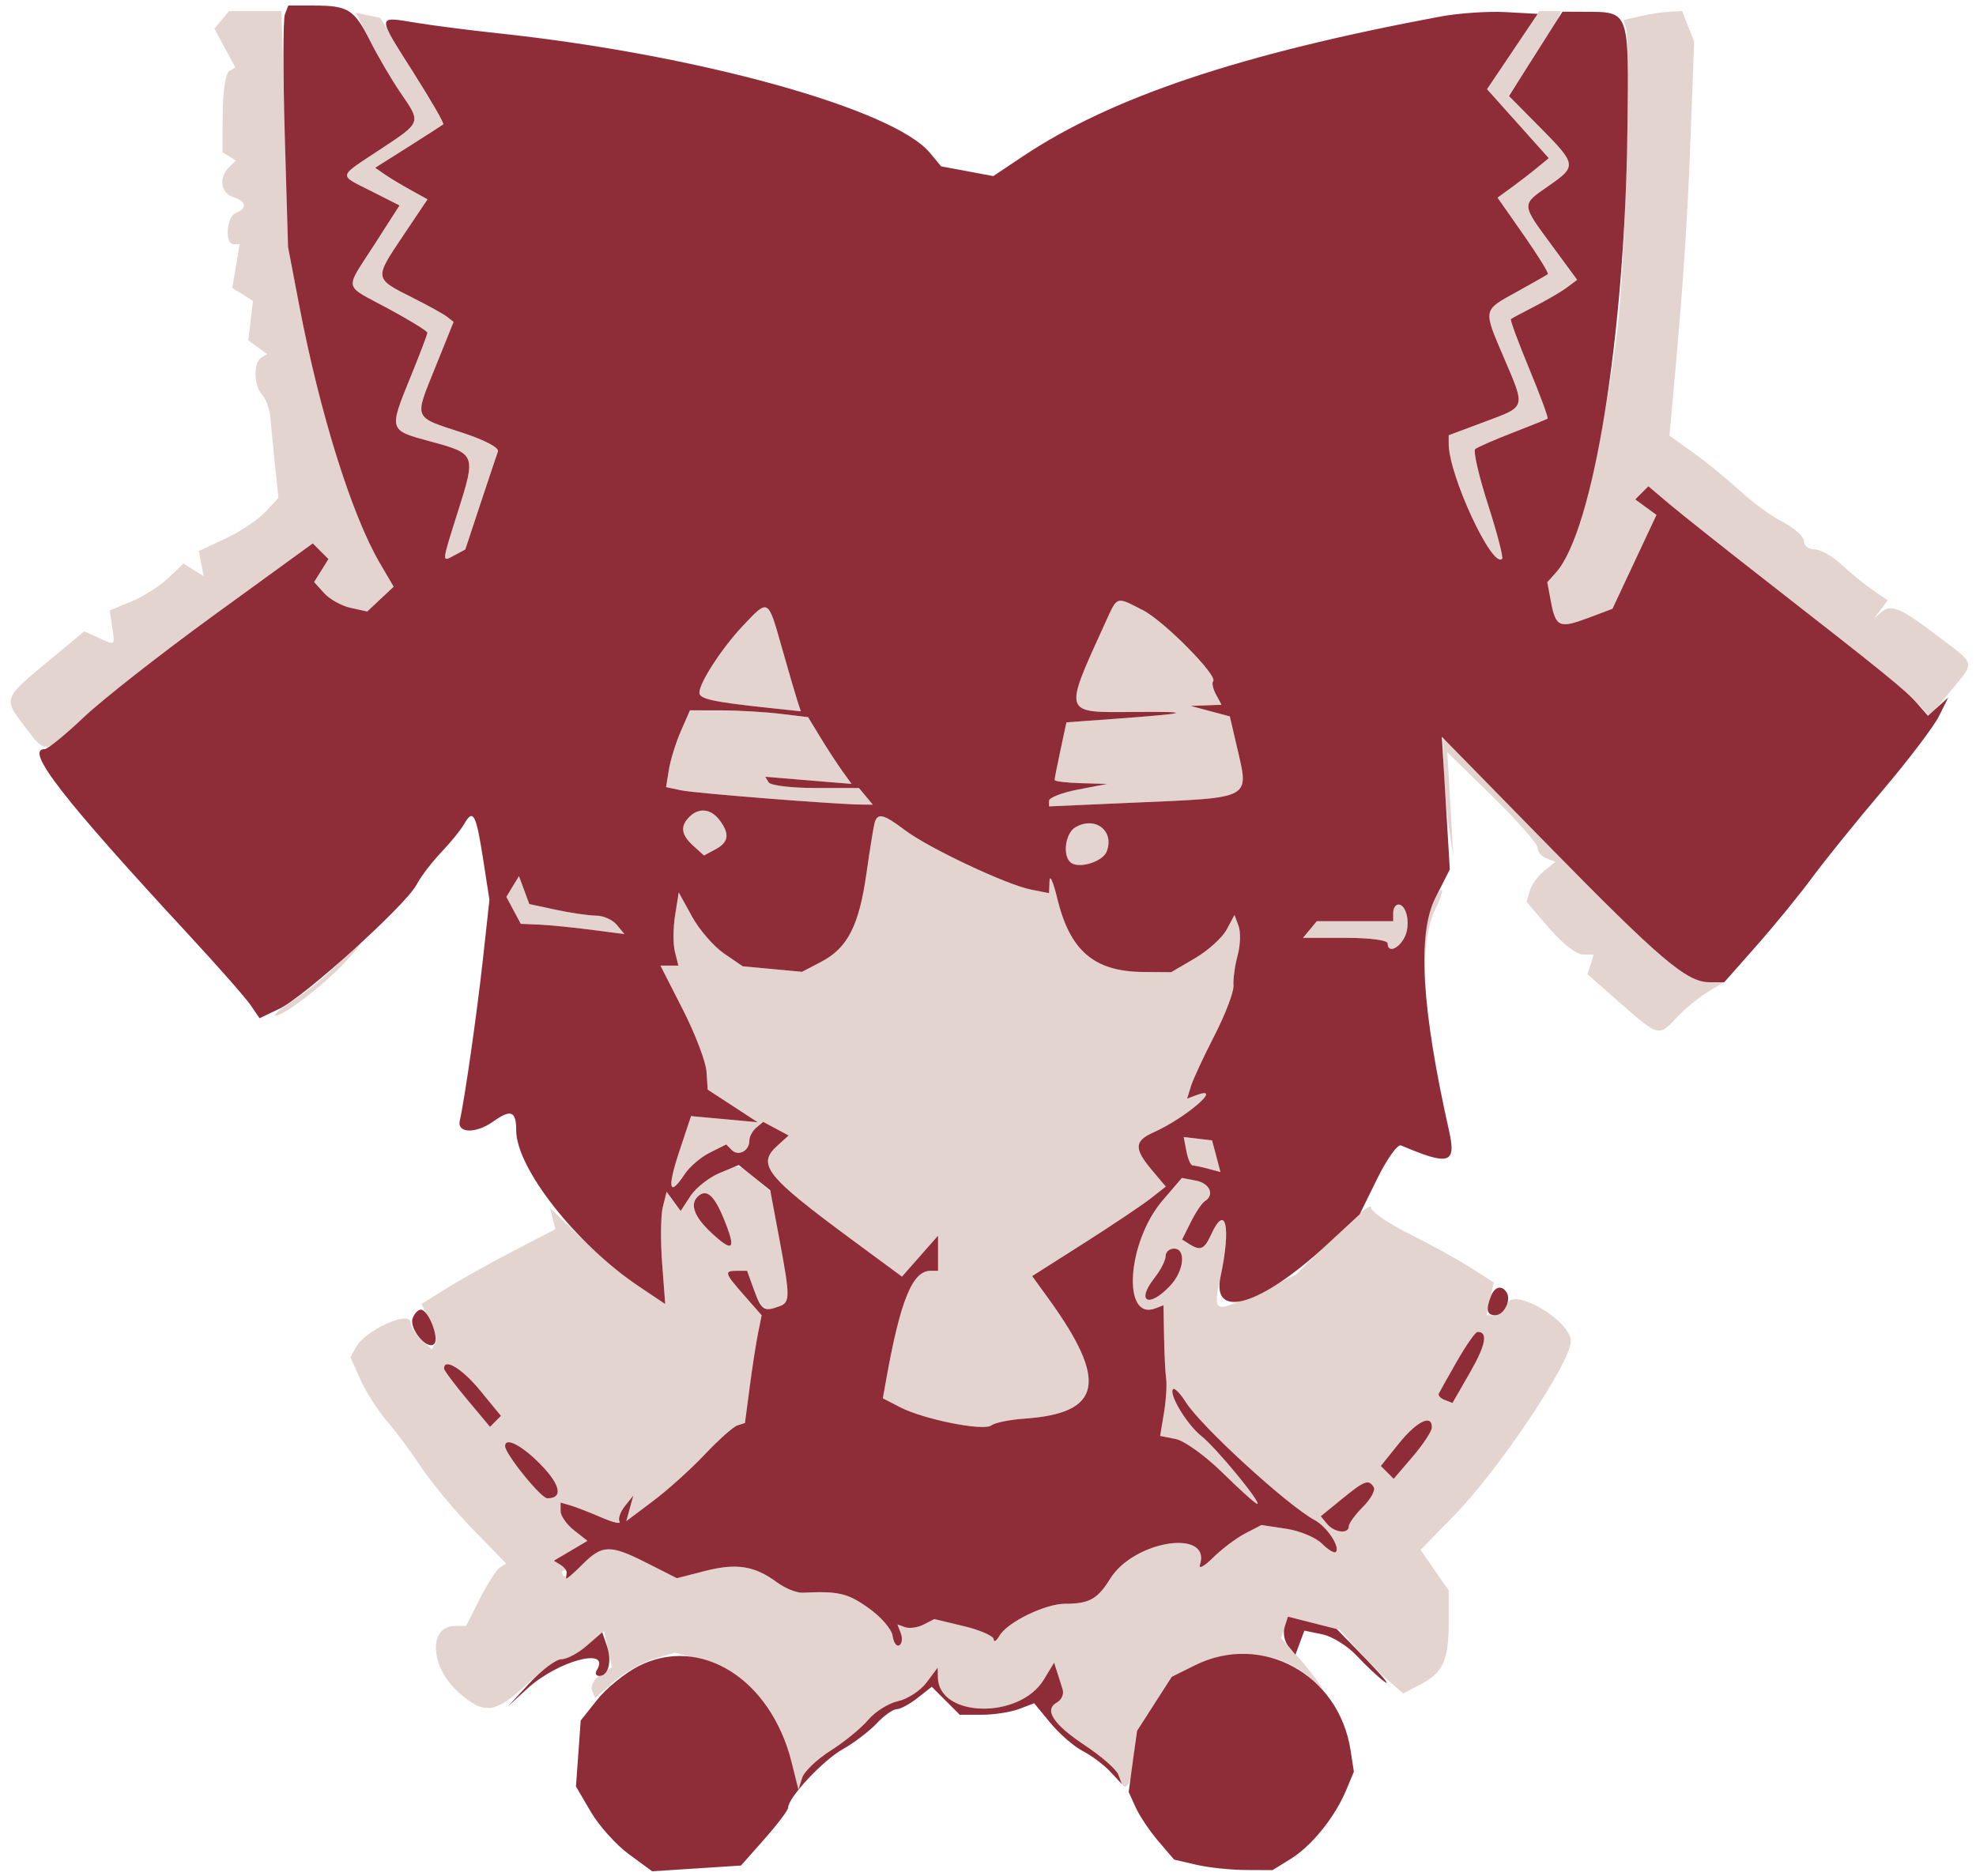 <svg xmlns="http://www.w3.org/2000/svg" width="356" height="338" viewBox="0 0 356 338" version="1.1"><path d="M 39.936 3.577 L 38.628 5.153 40.509 8.647 L 42.391 12.141 41.284 12.824 C 40.656 13.212, 40.155 16.518, 40.124 20.467 L 40.071 27.426 41.277 28.171 L 42.483 28.917 41.242 30.158 C 39.363 32.037, 39.753 34.787, 42 35.500 C 44.369 36.252, 44.597 37.557, 42.500 38.362 C 40.792 39.017, 40.428 44, 42.088 44 L 43.176 44 42.510 47.943 L 41.844 51.885 43.708 53.050 L 45.573 54.215 45.158 57.776 L 44.742 61.338 46.431 62.573 L 48.120 63.808 47.060 64.463 C 45.603 65.363, 45.726 69.569, 47.255 71.179 C 47.946 71.905, 48.616 73.850, 48.746 75.500 C 48.875 77.150, 49.248 81.023, 49.575 84.108 L 50.169 89.715 47.832 92.236 C 46.548 93.622, 43.320 95.779, 40.661 97.030 L 35.825 99.303 36.257 101.563 L 36.689 103.823 34.878 102.692 L 33.068 101.561 30.284 104.188 C 28.753 105.632, 25.761 107.529, 23.636 108.404 L 19.772 109.993 20.213 112.997 C 20.719 116.444, 20.852 116.345, 17.643 114.883 L 15.193 113.767 8.846 119.021 C 0.602 125.847, 0.597 125.859, 4.320 130.749 C 8.330 136.015, 7.928 136.071, 15.080 129.262 C 18.394 126.105, 29.036 117.763, 38.729 110.723 L 56.351 97.922 57.763 99.334 L 59.175 100.747 57.882 102.817 L 56.589 104.888 58.398 106.887 C 59.393 107.987, 61.548 109.181, 63.186 109.541 L 66.164 110.195 68.543 107.959 L 70.923 105.724 68.433 101.476 C 63.365 92.828, 57.638 74.523, 53.893 55 L 51.878 44.500 51.299 23.250 L 50.719 2 45.982 2 L 41.245 2 39.936 3.577 M 66.694 7.400 C 68.110 10.205, 70.559 14.381, 72.135 16.680 C 75.909 22.187, 75.988 21.966, 68.500 26.924 C 60.733 32.068, 60.868 31.393, 66.987 34.493 L 71.974 37.020 67.487 44.020 C 62.009 52.567, 61.705 51.159, 70 55.640 C 73.850 57.719, 76.998 59.664, 76.997 59.960 C 76.995 60.257, 75.645 63.809, 73.997 67.854 C 70.013 77.628, 69.974 77.500, 77.599 79.564 C 85.692 81.755, 85.750 81.900, 82.572 91.961 C 79.497 101.694, 79.528 101.323, 81.914 100.046 L 83.829 99.021 86.561 90.761 C 88.064 86.217, 89.483 81.984, 89.714 81.354 C 89.961 80.679, 87.332 79.292, 83.317 77.980 C 74.347 75.049, 74.604 75.663, 78.401 66.247 L 81.720 58.013 80.610 57.125 C 80 56.637, 77.169 55.067, 74.321 53.638 C 67.398 50.163, 67.412 50.249, 72.540 42.602 L 77.022 35.920 73.936 34.210 C 72.239 33.269, 70.118 31.990, 69.224 31.366 L 67.598 30.233 73.549 26.470 C 76.822 24.401, 79.655 22.581, 79.844 22.426 C 80.033 22.272, 77.558 17.884, 74.344 12.676 L 68.500 3.207 66.309 2.753 L 64.118 2.300 66.694 7.400 M 272.608 9.046 L 267.923 16.092 273.475 22.296 L 279.027 28.500 276.936 30.223 C 275.786 31.171, 273.710 32.773, 272.323 33.783 L 269.801 35.620 274.515 42.363 C 277.107 46.071, 279.064 49.238, 278.864 49.400 C 278.664 49.562, 276.138 51.001, 273.251 52.597 C 267.091 56.004, 267.167 55.606, 270.973 64.529 C 274.860 73.643, 274.995 73.197, 267.500 76 L 261 78.431 261 79.962 C 261 85.608, 268.835 102.499, 270.624 100.709 C 270.875 100.458, 269.727 96.041, 268.072 90.895 C 266.417 85.748, 265.386 81.262, 265.781 80.925 C 266.177 80.588, 269.200 79.266, 272.500 77.988 C 275.800 76.709, 278.642 75.560, 278.815 75.433 C 278.989 75.306, 277.506 71.277, 275.520 66.480 C 273.534 61.683, 272.042 57.642, 272.205 57.502 C 272.367 57.361, 274.300 56.326, 276.500 55.201 C 278.700 54.077, 281.321 52.541, 282.323 51.788 L 284.147 50.419 279.573 44.207 C 274.033 36.681, 274.047 36.933, 279 33.500 C 284.124 29.949, 284.078 29.647, 277.389 22.888 L 271.778 17.217 275.913 11.129 C 278.187 7.780, 280.310 4.356, 280.631 3.520 L 281.214 2 279.254 2 L 277.293 2 272.608 9.046 M 295.500 2.924 L 292.500 3.611 292.951 5.056 C 293.727 7.539, 293.038 39.860, 291.908 53.985 C 290.358 73.360, 284.395 98.637, 280.295 103.210 L 278.762 104.920 279.420 108.425 C 280.279 113.005, 280.951 113.297, 286.142 111.346 L 290.500 109.707 294.466 101.248 L 298.432 92.789 296.520 91.391 L 294.607 89.993 295.790 88.810 L 296.972 87.628 300.736 90.808 C 302.806 92.558, 310.575 98.727, 318 104.517 C 338.695 120.655, 343.201 124.306, 345.523 126.808 L 347.663 129.117 351.332 124.640 C 355.884 119.085, 356.061 119.926, 349.250 114.732 C 342.400 109.509, 340.676 108.774, 338.920 110.328 L 337.596 111.500 338.850 109.836 L 340.103 108.171 337.412 106.336 C 335.931 105.326, 333.399 103.263, 331.783 101.750 C 330.168 100.237, 327.981 99, 326.923 99 C 325.865 99, 325 98.334, 325 97.520 C 325 96.707, 323.313 95.169, 321.250 94.104 C 319.188 93.039, 315.700 90.503, 313.500 88.468 C 311.300 86.433, 307.536 83.358, 305.136 81.634 L 300.771 78.500 301.454 71 C 303.248 51.312, 303.999 40.154, 304.585 24.500 L 305.220 7.500 304.135 4.750 L 303.050 2 300.775 2.118 C 299.524 2.183, 297.150 2.546, 295.500 2.924 M 199.115 112.250 C 191.549 128.868, 191.398 128.398, 204.272 128.295 C 215.347 128.206, 214.401 128.546, 200.815 129.536 L 192.130 130.169 191.065 135.134 C 190.479 137.864, 190 140.301, 190 140.549 C 190 140.797, 192.137 141.059, 194.750 141.131 L 199.500 141.263 194.250 142.272 C 191.363 142.827, 189 143.738, 189 144.296 L 189 145.311 204.250 144.640 C 225.934 143.688, 225.072 144.168, 222.784 134.327 L 221.568 129.096 218.034 128.152 L 214.500 127.207 217.285 127.103 L 220.070 127 219.070 125.131 C 218.520 124.104, 218.292 123.041, 218.563 122.770 C 219.509 121.824, 209.693 111.884, 205.902 109.950 C 200.985 107.442, 201.362 107.314, 199.115 112.250 M 133.858 112.750 C 130.090 116.733, 126 123.017, 126 124.823 C 126 125.950, 128.391 126.475, 138.390 127.547 L 144.280 128.179 143.674 126.339 C 143.341 125.328, 142.081 121.013, 140.875 116.750 C 138.332 107.765, 138.489 107.855, 133.858 112.750 M 122.665 131.750 C 121.764 133.813, 120.796 136.927, 120.513 138.670 L 119.999 141.841 122.750 142.423 C 125.246 142.952, 150.887 144.970, 155.372 144.991 L 157.245 145 156 143.500 L 154.755 142 146.937 142 C 142.636 142, 138.837 141.545, 138.493 140.988 L 137.868 139.977 145.642 140.619 L 153.417 141.261 151.711 138.881 C 150.772 137.571, 149.011 134.864, 147.796 132.865 L 145.588 129.230 140.544 128.624 C 137.770 128.290, 132.981 128.013, 129.902 128.009 L 124.304 128 122.665 131.750 M 260.099 138.258 C 260.153 141.141, 260.568 145.975, 261.021 149 L 261.844 154.500 261.298 145.028 L 260.753 135.556 268.876 143.503 C 273.344 147.873, 277 152.037, 277 152.756 C 277 153.475, 277.730 154.343, 278.622 154.685 L 280.244 155.308 278.228 156.904 C 277.120 157.782, 275.946 159.400, 275.621 160.500 L 275.028 162.500 279.092 167.250 C 281.413 169.963, 284.009 172, 285.145 172 L 287.135 172 286.570 173.780 L 286.005 175.560 291.936 180.780 C 298.804 186.825, 298.875 186.843, 302.076 183.367 C 303.409 181.919, 305.850 179.895, 307.500 178.871 L 310.500 177.007 307.900 177.004 C 303.888 176.998, 299.016 172.845, 278.750 152.157 L 260 133.016 260.099 138.258 M 124.200 147.200 C 122.499 148.901, 122.708 150.426, 124.917 152.425 L 126.834 154.159 128.917 153.045 C 131.305 151.766, 131.504 150.247, 129.608 147.750 C 128.063 145.714, 125.905 145.495, 124.200 147.200 M 157.579 148.250 C 157.381 148.938, 156.714 153.070, 156.095 157.434 C 154.767 166.795, 152.697 170.839, 147.966 173.311 L 144.500 175.123 139.153 174.624 L 133.805 174.124 130.435 171.815 C 128.581 170.545, 125.989 167.550, 124.675 165.160 L 122.285 160.815 121.628 164.925 C 121.266 167.186, 121.251 170.152, 121.594 171.518 L 122.217 174 120.600 174 L 118.984 174 123.027 181.935 C 125.251 186.299, 127.167 191.329, 127.285 193.111 L 127.500 196.353 132 199.289 L 136.500 202.225 130.500 201.674 L 124.500 201.124 122.361 207.562 C 120.161 214.181, 120.567 215.837, 123.348 211.592 C 124.216 210.267, 126.256 208.520, 127.881 207.709 L 130.835 206.235 131.831 207.231 C 133.031 208.431, 135 207.396, 135 205.563 C 135 204.838, 135.564 203.777, 136.253 203.205 L 137.506 202.165 139.794 203.390 L 142.083 204.615 140.042 206.462 C 136.303 209.846, 137.967 211.942, 153.500 223.406 L 162.500 230.049 165.750 226.358 L 169 222.667 169 225.833 L 169 229 167.655 229 C 164.372 229, 162.210 234.318, 159.633 248.738 L 159.055 251.977 162.146 253.575 C 166.427 255.789, 177.237 257.941, 178.618 256.854 C 179.233 256.370, 181.933 255.822, 184.618 255.635 C 198.561 254.667, 199.691 248.918, 188.874 233.985 L 185.955 229.955 195.228 224.060 C 200.327 220.817, 205.744 217.187, 207.265 215.994 L 210.029 213.824 207.515 210.835 C 204.297 207.011, 204.346 205.614, 207.750 204.091 C 213.776 201.394, 220.675 195.376, 215.435 197.387 L 213.869 197.987 214.561 195.744 C 214.941 194.510, 216.860 190.374, 218.824 186.553 C 220.789 182.731, 222.322 178.681, 222.231 177.553 C 222.140 176.424, 222.474 174.004, 222.973 172.175 C 223.472 170.346, 223.549 167.955, 223.144 166.860 L 222.408 164.870 220.991 167.518 C 220.211 168.974, 217.644 171.297, 215.285 172.679 L 210.997 175.192 206.004 175.153 C 197.112 175.084, 192.766 171.364, 190.464 161.850 C 189.753 158.907, 189.132 157.501, 189.085 158.725 L 189 160.950 185.750 160.307 C 181.328 159.431, 167.286 152.812, 163.056 149.608 C 159.208 146.694, 158.103 146.421, 157.579 148.250 M 193.750 149.080 C 191.834 150.196, 191.372 154.494, 193.057 155.535 C 194.683 156.540, 198.707 155.205, 199.386 153.436 C 200.813 149.718, 197.307 147.008, 193.750 149.080 M 92.362 159.745 L 91.224 161.615 92.524 164.045 L 93.825 166.476 97.162 166.619 C 98.998 166.698, 103.200 167.114, 106.500 167.543 L 112.500 168.324 111.128 166.662 C 110.373 165.748, 108.707 165, 107.427 165 C 106.146 165, 102.906 164.530, 100.226 163.955 L 95.355 162.910 94.427 160.393 L 93.500 157.876 92.362 159.745 M 257.590 163.801 L 255.867 167.622 256.259 172.061 L 256.651 176.500 256.825 171.700 C 256.921 169.061, 257.708 165.531, 258.574 163.857 C 259.439 162.184, 259.960 160.626, 259.730 160.397 C 259.501 160.167, 258.538 161.699, 257.590 163.801 M 251 164.500 L 251 166 244.122 166 L 237.245 166 236 167.500 L 234.755 169 242.378 169 C 246.793 169, 250 169.421, 250 170 C 250 171.733, 251.884 171.086, 253.020 168.962 C 254.181 166.794, 253.489 163, 251.933 163 C 251.420 163, 251 163.675, 251 164.500 M 60.946 173.630 C 59.051 175.626, 55.499 178.551, 53.054 180.130 C 50.609 181.708, 49.079 183, 49.654 183 C 51.170 183, 57.945 177.832, 61.946 173.624 C 63.842 171.631, 65.167 170, 64.892 170 C 64.617 170, 62.842 171.633, 60.946 173.630 M 213.745 207.446 C 214.013 208.851, 214.518 210.006, 214.867 210.014 C 215.215 210.021, 216.486 210.292, 217.691 210.615 L 219.881 211.202 219.124 208.351 L 218.368 205.500 215.812 205.196 L 213.257 204.892 213.745 207.446 M 129.325 211.459 C 127.579 212.219, 125.359 214.049, 124.390 215.527 L 122.630 218.214 121.365 216.484 L 120.100 214.754 119.414 217.487 C 119.037 218.990, 118.979 223.543, 119.286 227.605 L 119.845 234.989 115.172 231.856 C 112.603 230.133, 107.935 226.234, 104.799 223.192 L 99.098 217.660 99.579 219.580 L 100.060 221.500 92.362 225.500 C 88.128 227.700, 82.702 230.736, 80.304 232.246 L 75.944 234.991 77.513 238.025 C 78.376 239.694, 78.794 241.525, 78.442 242.095 L 77.801 243.130 75.901 241.410 C 74.855 240.464, 74 239.085, 74 238.345 C 74 235.984, 65.770 239.694, 64.105 242.804 L 63.142 244.602 64.940 248.617 C 65.928 250.824, 68.068 254.176, 69.696 256.065 C 71.323 257.954, 74.144 261.750, 75.965 264.500 C 77.786 267.250, 81.959 272.258, 85.238 275.629 L 91.202 281.757 90.082 282.449 C 89.466 282.830, 87.838 285.360, 86.464 288.071 L 83.966 293 82.018 293 C 77.085 293, 77.478 300.457, 82.651 304.999 C 87.252 309.038, 89.236 308.795, 94.897 303.500 C 97.543 301.025, 100.414 299, 101.277 299 C 102.140 299, 104.193 297.867, 105.840 296.481 L 108.833 293.963 109.542 297.192 L 110.251 300.421 108.188 301.791 C 107.043 302.551, 106.368 303.796, 106.672 304.588 L 107.220 306.014 110.593 303.052 C 112.449 301.423, 115.680 299.577, 117.773 298.950 L 121.579 297.810 125.561 298.882 C 134.336 301.245, 140.130 307.574, 142.605 317.500 L 143.852 322.500 144.503 320.401 C 144.861 319.246, 147.177 317.023, 149.648 315.461 C 152.119 313.899, 155.162 311.408, 156.410 309.925 C 157.657 308.443, 160.086 306.920, 161.808 306.542 C 163.530 306.164, 165.839 304.650, 166.938 303.177 L 168.937 300.500 168.968 302.250 C 169.100 309.546, 183.675 309.871, 188.051 302.676 L 189.914 299.612 190.457 301.306 C 190.756 302.238, 191.206 303.663, 191.458 304.474 C 191.711 305.284, 191.242 306.325, 190.418 306.786 C 188.031 308.122, 189.752 310.728, 195.570 314.590 C 198.505 316.539, 201.184 319.003, 201.521 320.067 C 202.589 323.432, 203.729 322.169, 204.218 317.078 L 204.691 312.156 207.914 307.134 L 211.136 302.112 215.384 300.056 C 222.170 296.771, 230.763 297.681, 235.880 302.226 L 238.439 304.500 237.020 302.500 C 236.239 301.400, 234.521 299.305, 233.203 297.844 L 230.806 295.188 231.420 293.253 L 232.034 291.318 236.696 292.502 L 241.359 293.685 244.429 297.113 C 246.118 298.998, 248.692 301.579, 250.148 302.848 L 252.796 305.157 255.868 303.568 C 259.981 301.441, 261 299.218, 261 292.369 L 261 286.608 258.464 282.947 L 255.927 279.287 261.921 273.162 C 269.991 264.914, 283 245.503, 283 241.708 C 283 237.937, 272.510 231.819, 271.500 235 C 271.151 236.100, 270.185 237, 269.353 237 L 267.841 237 268.488 234.055 L 269.135 231.110 264.817 228.360 C 262.443 226.848, 257.462 224.104, 253.750 222.263 C 250.037 220.422, 247 218.306, 247 217.561 C 247 216.816, 243.962 219.238, 240.250 222.942 L 233.500 229.677 226.672 232.927 C 218.641 236.749, 218.474 236.678, 219.902 230.020 C 221.827 221.046, 220.830 216.688, 218.182 222.500 C 216.972 225.155, 216.264 225.454, 214.236 224.167 L 212.972 223.364 214.549 220.202 C 215.417 218.463, 216.548 216.779, 217.063 216.461 C 218.879 215.339, 217.970 213.227, 215.465 212.749 L 212.930 212.264 209.461 216.317 C 203.052 223.804, 202.099 238.095, 208.164 235.767 L 209.618 235.210 209.717 240.855 C 209.771 243.960, 209.944 247.400, 210.099 248.500 C 210.255 249.600, 210.075 252.357, 209.699 254.627 L 209.016 258.753 211.838 259.318 C 213.404 259.631, 217.174 262.356, 220.309 265.441 C 223.415 268.498, 226.202 271, 226.502 271 C 227.429 271, 219.075 260.847, 216.446 258.779 C 213.848 256.735, 210.494 251.173, 211.346 250.320 C 211.618 250.049, 212.646 251.103, 213.630 252.663 C 216.397 257.049, 231.985 271.316, 236.860 273.925 C 239.056 275.101, 241.517 278.816, 240.664 279.669 C 240.391 279.943, 239.262 279.262, 238.155 278.155 C 237.049 277.049, 234.146 275.845, 231.704 275.478 L 227.263 274.812 224.361 276.313 C 222.765 277.139, 220.164 279.094, 218.581 280.657 C 216.999 282.221, 215.920 282.829, 216.183 282.009 C 218.297 275.413, 204.279 277.577, 199.996 284.507 C 197.733 288.169, 196.231 289, 191.878 289 C 188.306 289, 181.498 292.315, 180.084 294.743 C 179.521 295.709, 179.047 296.009, 179.030 295.410 C 179.014 294.810, 176.597 293.743, 173.661 293.039 L 168.321 291.758 166.411 292.744 C 165.360 293.286, 163.866 293.504, 163.091 293.228 L 161.681 292.727 162.297 294.332 C 162.636 295.214, 162.514 296.182, 162.028 296.483 C 161.541 296.784, 160.998 296.029, 160.821 294.807 C 160.642 293.563, 158.685 291.310, 156.381 289.694 C 152.629 287.062, 151.061 286.706, 144.560 287.006 C 143.494 287.055, 141.401 286.194, 139.911 285.092 C 135.927 282.147, 132.671 281.643, 127.005 283.095 L 121.948 284.391 116.624 281.696 C 109.906 278.294, 108.526 278.320, 104.930 281.916 C 103.326 283.520, 101.759 284.420, 101.448 283.916 C 101.137 283.412, 101.246 282.993, 101.691 282.985 C 102.136 282.976, 101.887 282.581, 101.139 282.107 L 99.778 281.244 102.809 279.454 L 105.841 277.663 103.420 275.759 C 102.089 274.712, 101 273.160, 101 272.311 L 101 270.767 102.750 271.275 C 103.713 271.554, 106.228 272.530, 108.341 273.443 C 110.453 274.356, 111.930 274.696, 111.623 274.199 C 111.315 273.701, 111.748 272.441, 112.584 271.397 L 114.104 269.500 113.466 271.809 L 112.828 274.118 117.664 270.481 C 120.324 268.481, 124.525 264.694, 127 262.067 C 129.475 259.440, 132.111 257.096, 132.857 256.859 L 134.214 256.429 135.062 249.964 C 135.529 246.409, 136.206 242.042, 136.567 240.260 L 137.224 237.019 134.112 233.475 C 130.492 229.352, 130.389 229, 132.799 229 L 134.598 229 135.864 232.500 C 137.152 236.062, 138.375 236.682, 140.927 235.066 L 142.354 234.163 140.626 224.490 L 138.899 214.817 136.199 212.440 C 133.034 209.652, 133.369 209.700, 129.325 211.459 M 125.667 215.667 C 124.262 217.071, 125.117 219.307, 128.137 222.128 C 132.144 225.871, 132.703 225.226, 130.369 219.552 C 128.611 215.277, 127.212 214.121, 125.667 215.667 M 210 226.365 C 210 227.116, 209.100 228.874, 208 230.273 C 204.585 234.615, 206.959 235.802, 210.826 231.686 C 213.334 229.016, 213.739 225, 211.500 225 C 210.675 225, 210 225.614, 210 226.365 M 262.506 245.264 C 260.859 248.144, 259.377 250.782, 259.213 251.127 C 259.050 251.472, 259.538 251.993, 260.300 252.285 L 261.684 252.816 264.844 247.315 C 267.693 242.354, 268.133 239.974, 266.191 240.014 C 265.811 240.022, 264.153 242.385, 262.506 245.264 M 80 246.611 C 80 246.947, 81.864 249.449, 84.142 252.169 L 88.284 257.116 89.269 256.131 L 90.254 255.146 86.506 250.573 C 83.274 246.629, 80 244.635, 80 246.611 M 252.052 260.085 L 248.770 264.170 249.929 265.329 L 251.089 266.489 254.507 262.495 C 256.387 260.298, 257.942 257.938, 257.962 257.250 C 258.037 254.758, 255.263 256.089, 252.052 260.085 M 91 260.587 C 91 262.005, 97.463 270, 98.611 270 C 101.482 270, 101.008 267.593, 97.412 263.910 C 94.042 260.459, 91 258.882, 91 260.587 M 241.725 270.151 L 237.950 273.234 239.097 274.617 C 240.406 276.194, 243 276.478, 243 275.045 C 243 274.520, 244.149 272.942, 245.554 271.537 C 246.958 270.132, 247.832 268.537, 247.495 267.992 C 246.578 266.508, 245.853 266.779, 241.725 270.151" stroke="none" fill="#e3d4cf" fill-rule="evenodd"/><path d="M 51.328 2.589 C 50.992 3.462, 50.982 13.250, 51.305 24.339 L 51.891 44.500 53.899 55 C 57.624 74.479, 63.359 92.819, 68.433 101.476 L 70.923 105.724 68.543 107.959 L 66.164 110.195 63.186 109.541 C 61.548 109.181, 59.393 107.987, 58.398 106.887 L 56.589 104.888 57.882 102.817 L 59.175 100.747 57.763 99.334 L 56.351 97.922 38.729 110.723 C 29.036 117.763, 18.394 126.105, 15.080 129.262 C 11.765 132.418, 8.591 135, 8.026 135 C 4.377 135, 11.356 143.988, 34 168.449 C 39.225 174.093, 44.233 179.785, 45.129 181.098 L 46.758 183.486 50.336 181.780 C 54.820 179.641, 73.033 163.176, 75.019 159.465 C 75.832 157.946, 77.848 155.297, 79.498 153.578 C 81.149 151.858, 83.010 149.563, 83.633 148.476 C 85.246 145.661, 85.771 146.643, 87.047 154.865 L 88.177 162.146 87.007 172.823 C 85.947 182.508, 83.682 198.317, 82.836 201.941 C 82.300 204.237, 85.729 204.329, 88.857 202.102 C 92.048 199.830, 93 200.196, 93 203.695 C 93 210.489, 103.841 224.258, 115.172 231.856 L 119.845 234.989 119.286 227.605 C 118.979 223.543, 119.037 218.990, 119.414 217.487 L 120.100 214.754 121.365 216.484 L 122.630 218.214 124.393 215.524 C 125.362 214.044, 127.718 212.180, 129.628 211.382 L 133.101 209.931 135.936 212.216 L 138.772 214.500 140.386 223.143 C 142.382 233.833, 142.384 234.639, 140.418 235.393 C 137.698 236.437, 137.165 236.099, 135.864 232.500 L 134.598 229 132.799 229 C 130.389 229, 130.492 229.352, 134.112 233.475 L 137.224 237.019 136.567 240.260 C 136.206 242.042, 135.529 246.409, 135.062 249.964 L 134.214 256.429 132.857 256.859 C 132.111 257.096, 129.475 259.440, 127 262.067 C 124.525 264.694, 120.324 268.481, 117.664 270.481 L 112.828 274.118 113.466 271.809 L 114.104 269.500 112.584 271.397 C 111.748 272.441, 111.315 273.701, 111.623 274.199 C 111.930 274.696, 110.453 274.356, 108.341 273.443 C 106.228 272.530, 103.713 271.554, 102.750 271.275 L 101 270.767 101 272.311 C 101 273.160, 102.089 274.712, 103.420 275.759 L 105.841 277.663 102.809 279.454 L 99.778 281.244 100.974 281.984 C 101.632 282.391, 102.132 283.011, 102.085 283.362 C 102.038 283.713, 102 284.190, 102 284.423 C 102 284.656, 103.315 283.531, 104.923 281.923 C 108.526 278.320, 109.904 278.293, 116.624 281.696 L 121.948 284.391 127.005 283.095 C 132.671 281.643, 135.927 282.147, 139.911 285.092 C 141.401 286.194, 143.494 287.055, 144.560 287.006 C 151.061 286.706, 152.629 287.062, 156.381 289.694 C 158.685 291.310, 160.642 293.563, 160.821 294.807 C 160.998 296.029, 161.541 296.784, 162.028 296.483 C 162.514 296.182, 162.636 295.214, 162.297 294.332 L 161.681 292.727 163.091 293.228 C 163.866 293.504, 165.360 293.286, 166.411 292.744 L 168.321 291.758 173.661 293.039 C 176.597 293.743, 179.014 294.810, 179.030 295.410 C 179.047 296.009, 179.521 295.709, 180.084 294.743 C 181.498 292.315, 188.306 289, 191.878 289 C 196.231 289, 197.733 288.169, 199.996 284.507 C 204.279 277.577, 218.297 275.413, 216.183 282.009 C 215.920 282.829, 216.999 282.221, 218.581 280.657 C 220.164 279.094, 222.765 277.139, 224.361 276.313 L 227.263 274.812 231.704 275.478 C 234.146 275.845, 237.049 277.049, 238.155 278.155 C 239.262 279.262, 240.391 279.943, 240.664 279.669 C 241.517 278.816, 239.056 275.101, 236.860 273.925 C 231.985 271.316, 216.397 257.049, 213.630 252.663 C 212.646 251.103, 211.618 250.049, 211.346 250.320 C 210.494 251.173, 213.848 256.735, 216.446 258.779 C 219.075 260.847, 227.429 271, 226.502 271 C 226.202 271, 223.415 268.498, 220.309 265.441 C 217.174 262.356, 213.404 259.631, 211.838 259.318 L 209.016 258.753 209.699 254.627 C 210.075 252.357, 210.255 249.600, 210.099 248.500 C 209.944 247.400, 209.771 243.960, 209.717 240.855 L 209.618 235.210 208.164 235.767 C 202.099 238.095, 203.052 223.804, 209.461 216.317 L 212.930 212.264 215.465 212.749 C 217.970 213.227, 218.879 215.339, 217.063 216.461 C 216.548 216.779, 215.417 218.463, 214.549 220.202 L 212.972 223.364 214.236 224.167 C 216.264 225.454, 216.972 225.155, 218.182 222.500 C 220.830 216.688, 221.827 221.046, 219.902 230.020 C 218.198 237.965, 227.152 235.308, 238.979 224.359 L 244.965 218.817 248.135 212.376 C 249.879 208.834, 251.800 206.146, 252.403 206.403 C 261.086 210.102, 262.393 209.717, 261.077 203.846 C 256.097 181.624, 255.312 168.291, 258.601 161.802 L 261.201 156.670 260.483 144.723 L 259.766 132.777 278.633 152.037 C 299.102 172.933, 303.882 177, 307.972 177 L 310.645 177 316.485 170.389 C 319.698 166.752, 324.196 161.240, 326.482 158.139 C 328.767 155.037, 334.455 147.999, 339.122 142.497 C 343.789 136.996, 348.371 130.963, 349.305 129.091 L 351.002 125.688 349.178 127.339 L 347.353 128.991 345.386 126.745 C 343.304 124.367, 339.618 121.376, 318 104.517 C 310.575 98.727, 302.806 92.558, 300.736 90.808 L 296.972 87.628 295.790 88.810 L 294.607 89.993 296.520 91.391 L 298.432 92.789 294.466 101.248 L 290.500 109.707 286.142 111.346 C 280.951 113.297, 280.279 113.005, 279.420 108.425 L 278.762 104.920 280.295 103.210 C 287.063 95.660, 292.741 60.574, 293.195 23.500 C 293.461 1.705, 293.624 2.158, 285.500 2.124 L 281.500 2.107 276.680 9.703 L 271.859 17.300 277.430 22.929 C 284.075 29.644, 284.121 29.951, 279 33.500 C 274.047 36.933, 274.033 36.681, 279.573 44.207 L 284.147 50.419 282.323 51.788 C 281.321 52.541, 278.700 54.077, 276.500 55.201 C 274.300 56.326, 272.367 57.361, 272.205 57.502 C 272.042 57.642, 273.534 61.683, 275.520 66.480 C 277.506 71.277, 278.989 75.306, 278.815 75.433 C 278.642 75.560, 275.800 76.709, 272.500 77.988 C 269.200 79.266, 266.177 80.588, 265.781 80.925 C 265.386 81.262, 266.417 85.748, 268.072 90.895 C 269.727 96.041, 270.875 100.458, 270.624 100.709 C 268.835 102.499, 261 85.608, 261 79.962 L 261 78.431 267.500 76 C 274.995 73.197, 274.860 73.643, 270.973 64.529 C 267.167 55.606, 267.091 56.004, 273.251 52.597 C 276.138 51.001, 278.664 49.562, 278.864 49.400 C 279.064 49.238, 277.107 46.071, 274.515 42.363 L 269.801 35.620 272.323 33.783 C 273.710 32.773, 275.786 31.171, 276.936 30.223 L 279.027 28.500 273.467 22.288 L 267.907 16.075 272.467 9.288 L 277.026 2.500 271.263 2.181 C 268.093 2.006, 262.800 2.367, 259.500 2.983 C 223.472 9.714, 200.263 17.492, 184.226 28.208 L 178.951 31.733 174.254 30.855 L 169.557 29.978 167.529 27.537 C 160.939 19.607, 125.630 9.823, 89.843 6.009 C 84.705 5.461, 78.025 4.605, 75 4.107 C 67.811 2.924, 67.832 2.567, 74.467 13.033 C 77.632 18.026, 80.059 22.246, 79.861 22.410 C 79.662 22.573, 76.822 24.401, 73.549 26.470 L 67.598 30.233 69.224 31.366 C 70.118 31.990, 72.239 33.269, 73.936 34.210 L 77.022 35.920 72.540 42.602 C 67.412 50.249, 67.398 50.163, 74.321 53.638 C 77.169 55.067, 80 56.637, 80.610 57.125 L 81.720 58.013 78.401 66.247 C 74.604 75.663, 74.347 75.049, 83.317 77.980 C 87.332 79.292, 89.961 80.679, 89.714 81.354 C 89.483 81.984, 88.064 86.217, 86.561 90.761 L 83.829 99.021 81.914 100.046 C 79.528 101.323, 79.497 101.694, 82.572 91.961 C 85.750 81.900, 85.692 81.755, 77.599 79.564 C 69.974 77.500, 70.013 77.628, 73.997 67.854 C 75.645 63.809, 76.995 60.257, 76.997 59.960 C 76.998 59.664, 73.850 57.719, 70 55.640 C 61.705 51.159, 62.009 52.567, 67.487 44.020 L 71.974 37.020 66.987 34.493 C 60.868 31.393, 60.733 32.068, 68.500 26.924 C 75.988 21.966, 75.909 22.187, 72.135 16.680 C 70.559 14.381, 68.104 10.194, 66.681 7.375 C 63.786 1.643, 62.748 1, 56.387 1 L 51.937 1 51.328 2.589 M 199.115 112.250 C 191.549 128.868, 191.398 128.398, 204.272 128.295 C 215.347 128.206, 214.401 128.546, 200.815 129.536 L 192.130 130.169 191.065 135.134 C 190.479 137.864, 190 140.301, 190 140.549 C 190 140.797, 192.137 141.059, 194.750 141.131 L 199.500 141.263 194.250 142.272 C 191.363 142.827, 189 143.738, 189 144.296 L 189 145.311 204.250 144.640 C 225.934 143.688, 225.072 144.168, 222.784 134.327 L 221.568 129.096 218.034 128.152 L 214.500 127.207 217.285 127.103 L 220.070 127 219.070 125.131 C 218.520 124.104, 218.292 123.041, 218.563 122.770 C 219.509 121.824, 209.693 111.884, 205.902 109.950 C 200.985 107.442, 201.362 107.314, 199.115 112.250 M 133.858 112.750 C 130.090 116.733, 126 123.017, 126 124.823 C 126 125.950, 128.391 126.475, 138.390 127.547 L 144.280 128.179 143.674 126.339 C 143.341 125.328, 142.081 121.013, 140.875 116.750 C 138.332 107.765, 138.489 107.855, 133.858 112.750 M 122.665 131.750 C 121.764 133.813, 120.796 136.927, 120.513 138.670 L 119.999 141.841 122.750 142.423 C 125.246 142.952, 150.887 144.970, 155.372 144.991 L 157.245 145 156 143.500 L 154.755 142 146.937 142 C 142.636 142, 138.837 141.545, 138.493 140.988 L 137.868 139.977 145.642 140.619 L 153.417 141.261 151.711 138.881 C 150.772 137.571, 149.011 134.864, 147.796 132.865 L 145.588 129.230 140.544 128.624 C 137.770 128.290, 132.981 128.013, 129.902 128.009 L 124.304 128 122.665 131.750 M 124.200 147.200 C 122.499 148.901, 122.708 150.426, 124.917 152.425 L 126.834 154.159 128.917 153.045 C 131.305 151.766, 131.504 150.247, 129.608 147.750 C 128.063 145.714, 125.905 145.495, 124.200 147.200 M 157.579 148.250 C 157.381 148.938, 156.714 153.070, 156.095 157.434 C 154.767 166.795, 152.697 170.839, 147.966 173.311 L 144.500 175.123 139.153 174.624 L 133.805 174.124 130.435 171.815 C 128.581 170.545, 125.989 167.550, 124.675 165.160 L 122.285 160.815 121.628 164.925 C 121.266 167.186, 121.251 170.152, 121.594 171.518 L 122.217 174 120.600 174 L 118.984 174 123.027 181.935 C 125.251 186.299, 127.167 191.329, 127.285 193.111 L 127.500 196.353 132 199.289 L 136.500 202.225 130.500 201.674 L 124.500 201.124 122.361 207.562 C 120.161 214.181, 120.567 215.837, 123.348 211.592 C 124.216 210.267, 126.256 208.520, 127.881 207.709 L 130.835 206.235 131.831 207.231 C 133.031 208.431, 135 207.396, 135 205.563 C 135 204.838, 135.564 203.777, 136.253 203.205 L 137.506 202.165 139.794 203.390 L 142.083 204.615 140.042 206.462 C 136.303 209.846, 137.967 211.942, 153.500 223.406 L 162.500 230.049 165.750 226.358 L 169 222.667 169 225.833 L 169 229 167.655 229 C 164.372 229, 162.210 234.318, 159.633 248.738 L 159.055 251.977 162.146 253.575 C 166.427 255.789, 177.237 257.941, 178.618 256.854 C 179.233 256.370, 181.933 255.822, 184.618 255.635 C 198.561 254.667, 199.691 248.918, 188.874 233.985 L 185.955 229.955 195.228 224.060 C 200.327 220.817, 205.744 217.187, 207.265 215.994 L 210.029 213.824 207.515 210.835 C 204.297 207.011, 204.346 205.614, 207.750 204.091 C 213.776 201.394, 220.675 195.376, 215.435 197.387 L 213.869 197.987 214.561 195.744 C 214.941 194.510, 216.860 190.374, 218.824 186.553 C 220.789 182.731, 222.322 178.681, 222.231 177.553 C 222.140 176.424, 222.474 174.004, 222.973 172.175 C 223.472 170.346, 223.549 167.955, 223.144 166.860 L 222.408 164.870 220.991 167.518 C 220.211 168.974, 217.644 171.297, 215.285 172.679 L 210.997 175.192 206.004 175.153 C 197.112 175.084, 192.766 171.364, 190.464 161.850 C 189.753 158.907, 189.132 157.501, 189.085 158.725 L 189 160.950 185.750 160.307 C 181.328 159.431, 167.286 152.812, 163.056 149.608 C 159.208 146.694, 158.103 146.421, 157.579 148.250 M 193.750 149.080 C 191.834 150.196, 191.372 154.494, 193.057 155.535 C 194.683 156.540, 198.707 155.205, 199.386 153.436 C 200.813 149.718, 197.307 147.008, 193.750 149.080 M 92.362 159.745 L 91.224 161.615 92.524 164.045 L 93.825 166.476 97.162 166.619 C 98.998 166.698, 103.200 167.114, 106.500 167.543 L 112.500 168.324 111.128 166.662 C 110.373 165.748, 108.707 165, 107.427 165 C 106.146 165, 102.906 164.530, 100.226 163.955 L 95.355 162.910 94.427 160.393 L 93.500 157.876 92.362 159.745 M 251 164.500 L 251 166 244.122 166 L 237.245 166 236 167.500 L 234.755 169 242.378 169 C 246.793 169, 250 169.421, 250 170 C 250 171.733, 251.884 171.086, 253.020 168.962 C 254.181 166.794, 253.489 163, 251.933 163 C 251.420 163, 251 163.675, 251 164.500 M 213.745 207.446 C 214.013 208.851, 214.518 210.006, 214.867 210.014 C 215.215 210.021, 216.486 210.292, 217.691 210.615 L 219.881 211.202 219.124 208.351 L 218.368 205.500 215.812 205.196 L 213.257 204.892 213.745 207.446 M 125.667 215.667 C 124.262 217.071, 125.117 219.307, 128.137 222.128 C 132.144 225.871, 132.703 225.226, 130.369 219.552 C 128.611 215.277, 127.212 214.121, 125.667 215.667 M 210 226.365 C 210 227.116, 209.100 228.874, 208 230.273 C 204.585 234.615, 206.959 235.802, 210.826 231.686 C 213.334 229.016, 213.739 225, 211.500 225 C 210.675 225, 210 225.614, 210 226.365 M 268.607 233.582 C 267.661 236.046, 267.881 237, 269.393 237 C 270.956 237, 272.307 234.306, 271.444 232.910 C 270.583 231.516, 269.281 231.825, 268.607 233.582 M 74.347 237.537 C 73.632 239.402, 76.986 243.414, 78.224 242.176 C 79.206 241.194, 77.173 236, 75.808 236 C 75.329 236, 74.672 236.692, 74.347 237.537 M 262.506 245.264 C 260.859 248.144, 259.377 250.782, 259.213 251.127 C 259.050 251.472, 259.538 251.993, 260.300 252.285 L 261.684 252.816 264.844 247.315 C 267.693 242.354, 268.133 239.974, 266.191 240.014 C 265.811 240.022, 264.153 242.385, 262.506 245.264 M 80 246.611 C 80 246.947, 81.864 249.449, 84.142 252.169 L 88.284 257.116 89.269 256.131 L 90.254 255.146 86.506 250.573 C 83.274 246.629, 80 244.635, 80 246.611 M 252.052 260.085 L 248.770 264.170 249.929 265.329 L 251.089 266.489 254.507 262.495 C 256.387 260.298, 257.942 257.938, 257.962 257.250 C 258.037 254.758, 255.263 256.089, 252.052 260.085 M 91 260.587 C 91 262.005, 97.463 270, 98.611 270 C 101.482 270, 101.008 267.593, 97.412 263.910 C 94.042 260.459, 91 258.882, 91 260.587 M 241.725 270.151 L 237.950 273.234 239.097 274.617 C 240.406 276.194, 243 276.478, 243 275.045 C 243 274.520, 244.149 272.942, 245.554 271.537 C 246.958 270.132, 247.832 268.537, 247.495 267.992 C 246.578 266.508, 245.853 266.779, 241.725 270.151 M 231.434 293.207 C 231.105 294.246, 231.410 295.789, 232.113 296.636 L 233.391 298.176 234.193 296.008 L 234.995 293.840 238.247 294.514 C 240.036 294.884, 242.850 296.646, 244.500 298.430 C 246.150 300.213, 248.394 302.308, 249.486 303.086 C 250.578 303.864, 249.076 302.036, 246.148 299.025 L 240.824 293.550 236.429 292.434 L 232.034 291.318 231.434 293.207 M 105.694 296.574 C 104.151 297.908, 102.105 299, 101.147 299 C 100.189 299, 97.627 300.912, 95.453 303.249 L 91.500 307.497 95.004 304.291 C 100.537 299.228, 110.162 296.693, 107.500 301 C 107.160 301.550, 107.373 302, 107.972 302 C 109.621 302, 110.292 299.366, 109.344 296.607 L 108.500 294.148 105.694 296.574 M 115.020 300.250 C 112.598 301.488, 109.268 304.194, 107.621 306.265 L 104.625 310.031 104.195 315.977 L 103.765 321.924 106.449 326.504 C 107.926 329.023, 111.016 332.462, 113.317 334.147 L 117.500 337.209 125.500 336.691 L 133.500 336.173 137.750 331.364 C 140.088 328.719, 142 326.179, 142 325.719 C 142 323.924, 148.262 317.221, 151.793 315.236 C 153.841 314.086, 156.603 311.987, 157.932 310.572 C 159.261 309.157, 160.885 308, 161.539 308 C 162.194 308, 163.886 307.091, 165.299 305.979 L 167.868 303.959 170.388 306.479 L 172.909 309 176.889 309 C 179.079 309, 182.095 308.534, 183.593 307.964 L 186.317 306.929 189.249 310.485 C 190.861 312.441, 193.476 314.712, 195.061 315.532 C 196.646 316.351, 198.883 318.029, 200.033 319.261 L 202.124 321.500 201.468 319.785 C 201.108 318.842, 198.432 316.490, 195.523 314.559 C 189.749 310.726, 188.036 308.119, 190.418 306.786 C 191.242 306.325, 191.711 305.284, 191.458 304.474 C 191.206 303.663, 190.756 302.238, 190.457 301.306 L 189.914 299.612 188.051 302.676 C 183.675 309.871, 169.100 309.546, 168.968 302.250 L 168.937 300.500 166.938 303.177 C 165.839 304.650, 163.530 306.164, 161.808 306.542 C 160.086 306.920, 157.657 308.443, 156.410 309.925 C 155.162 311.408, 152.119 313.899, 149.648 315.461 C 147.177 317.023, 144.861 319.246, 144.503 320.401 L 143.852 322.500 142.605 317.500 C 138.875 302.541, 126.132 294.573, 115.020 300.250 M 215.304 300.078 L 211.109 302.155 207.973 307.042 L 204.837 311.929 204.092 317.423 L 203.346 322.917 204.613 325.709 C 205.310 327.244, 207.152 329.986, 208.707 331.803 L 211.535 335.106 215.517 336.029 C 217.708 336.537, 221.697 336.963, 224.382 336.976 L 229.264 337 232.525 334.984 C 236.297 332.653, 240.489 327.467, 242.510 322.631 L 243.917 319.263 243.317 315.382 C 241.203 301.690, 227.344 294.119, 215.304 300.078" stroke="none" fill="#8e2c37" fill-rule="evenodd"/></svg>